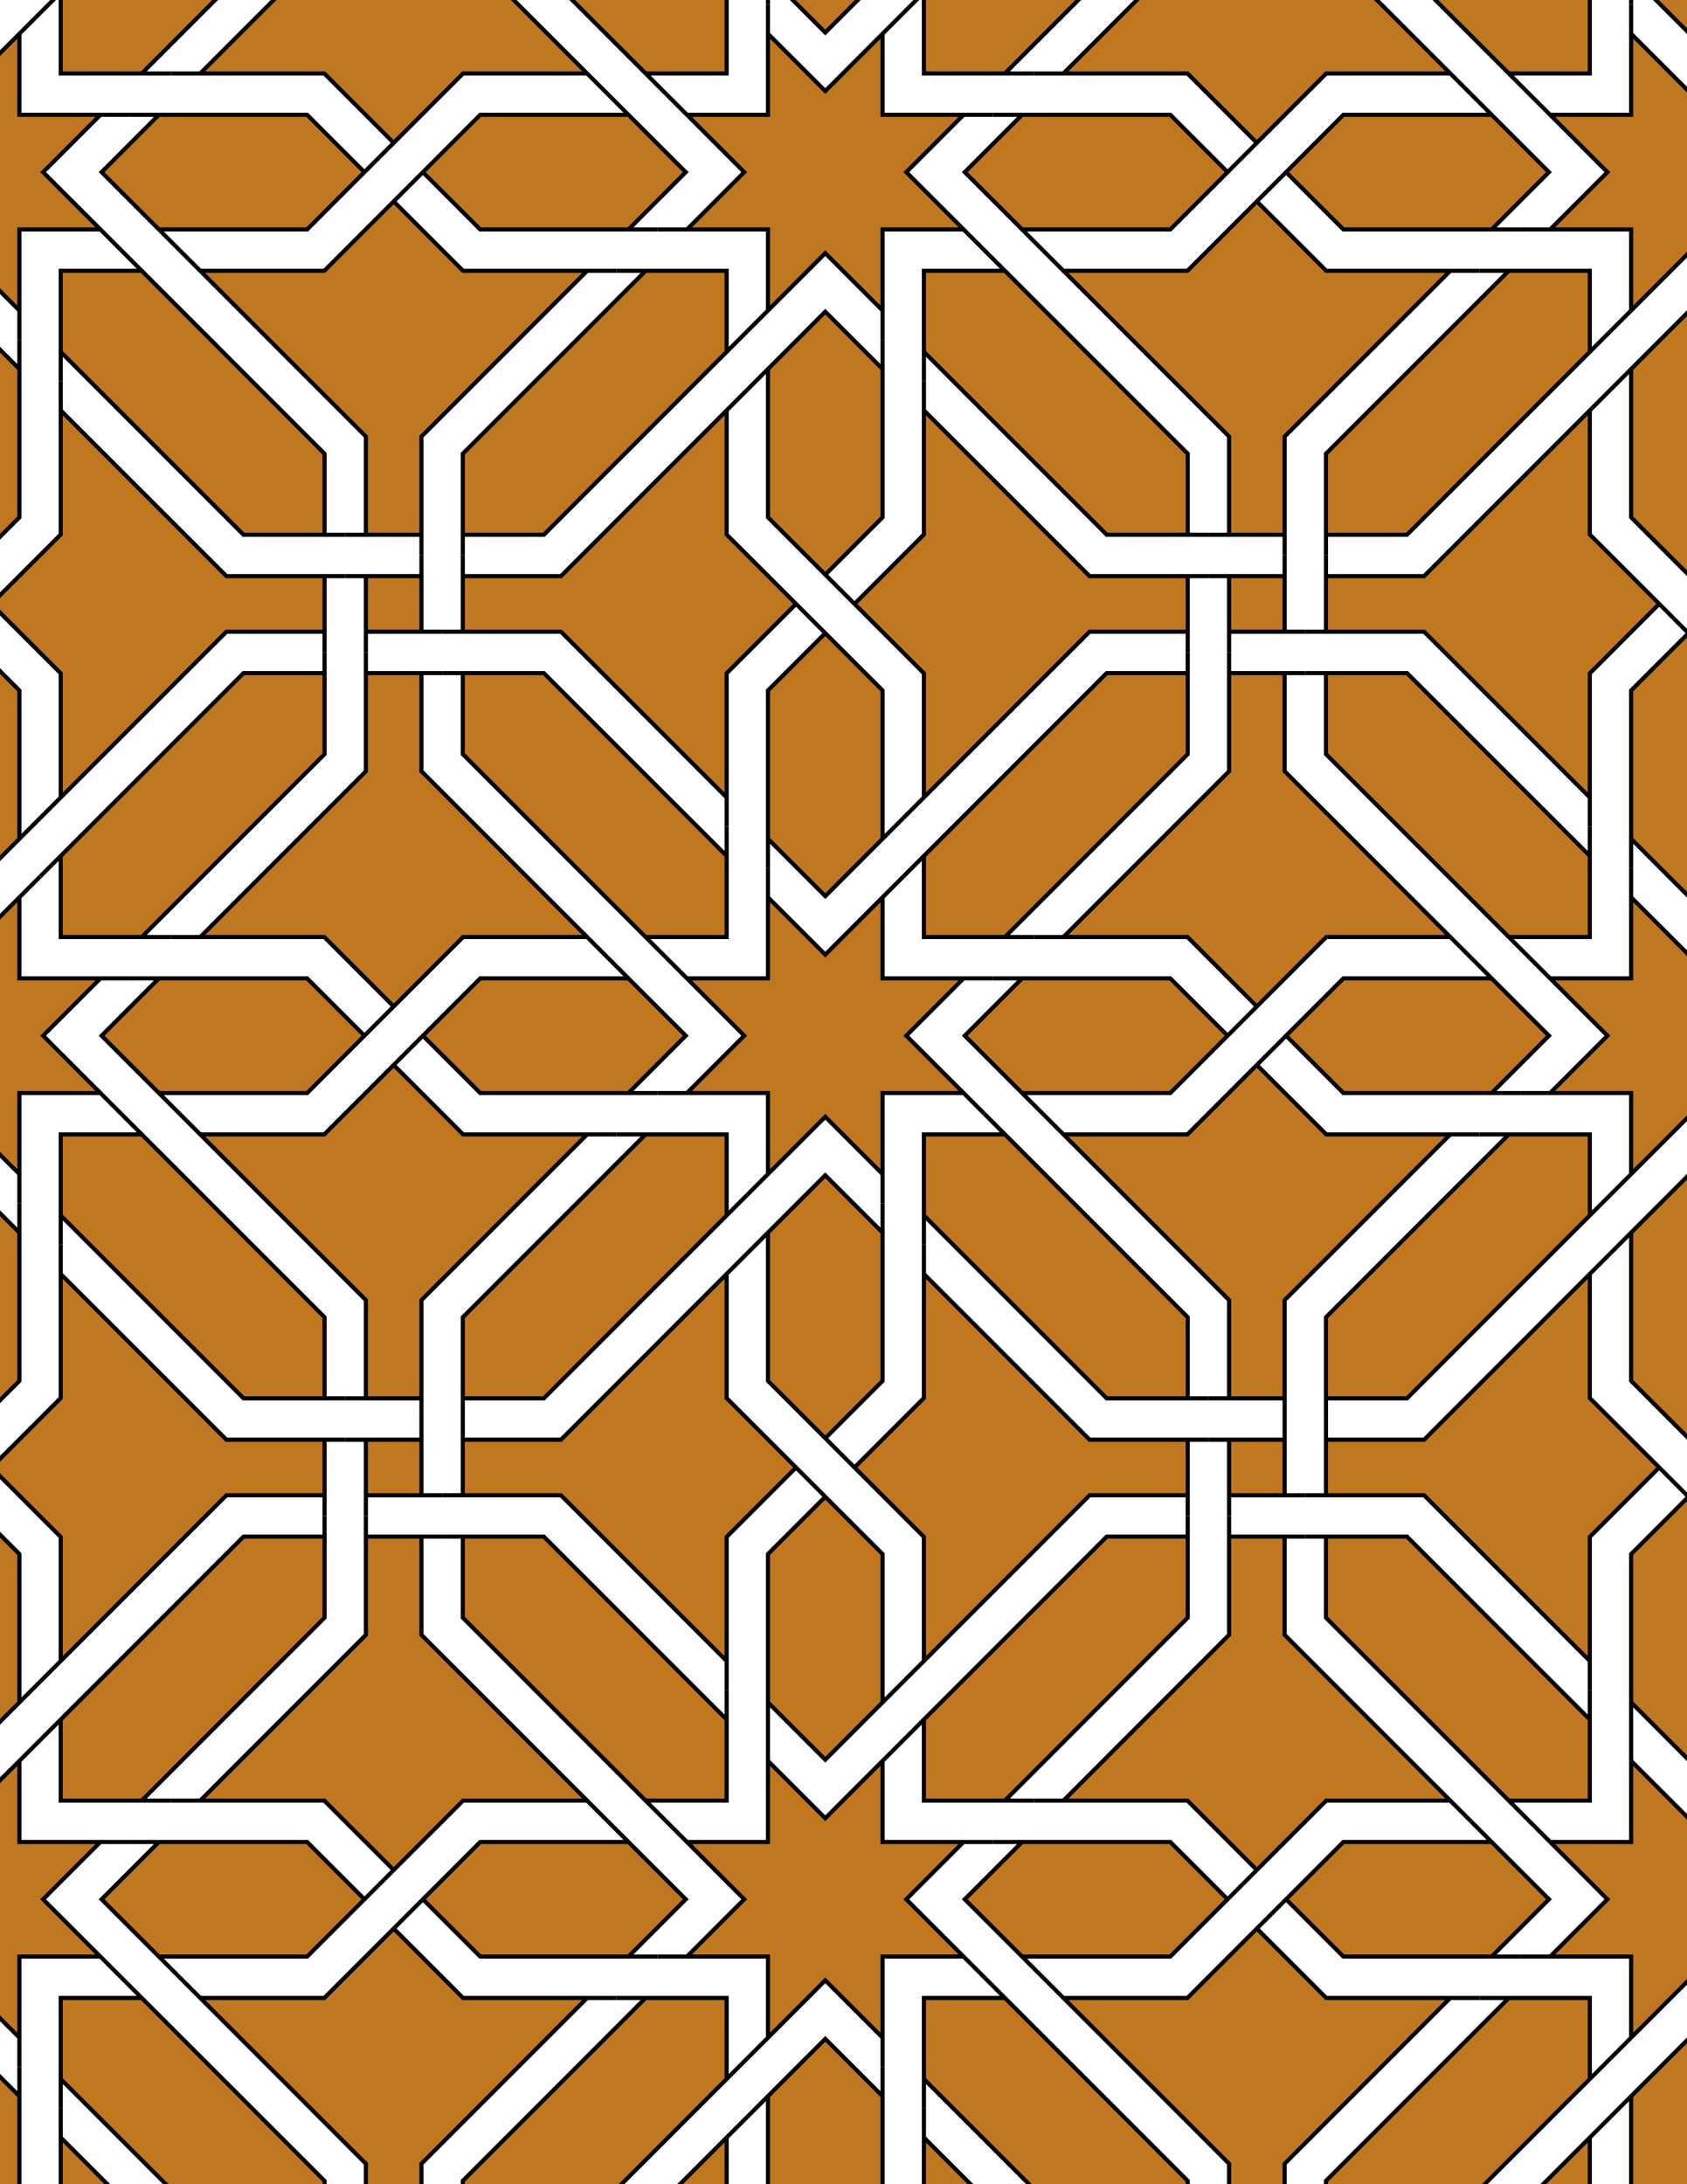<svg xmlns="http://www.w3.org/2000/svg" xmlns:xlink="http://www.w3.org/1999/xlink" xmlns:inkscape="http://www.inkscape.org/namespaces/inkscape" version="1.1" width="612" height="792" viewBox="0 0 612 792">
<path transform="matrix(.1,0,0,-.1,0,792)" d="M3201.7 3662.7V3556.6 3956.6H3495.6L3570.6 3881.6 3495.6 3956.6 3287.8 4164.5 3495.6 4372.3H3601.7 3495.6 3201.7V4666.3L3276.7 4741.3 3201.7 4666.3 2993.9 4458.4 2786 4666.3V4772.3 4666.3 4372.3H2492.1L2417.1 4447.3 2492.1 4372.3 2699.9 4164.5 2492.1 3956.6H2386 2492.1 2786V3662.7L2711 3587.7 2786 3662.7 2993.9 3870.5" fill="#bf781f"/>
<path transform="matrix(.1,0,0,-.1,0,792)" stroke-width="15" stroke-linecap="butt" stroke-miterlimit="10" stroke-linejoin="miter" fill="none" stroke="#000000" d="M3201.7 3662.7V3556.6 3956.6H3495.6L3570.6 3881.6 3495.6 3956.6 3287.8 4164.5 3495.6 4372.3H3601.7 3495.6 3201.7V4666.3L3276.7 4741.3 3201.7 4666.3 2993.9 4458.4 2786 4666.3V4772.3 4666.3 4372.3H2492.1L2417.1 4447.3 2492.1 4372.3 2699.9 4164.5 2492.1 3956.6H2386 2492.1 2786V3662.7L2711 3587.7 2786 3662.7 2993.9 3870.5Z"/>
<path transform="matrix(.1,0,0,-.1,0,792)" d="M2993.9 4670.5 3201.7 4878.4 3276.7 4953.4 3201.7 4878.4V5416.3L2993.9 5624.1 2940.8 5677.1 2993.9 5624.1 2786 5416.3V4878.4 4772.3 4878.4" fill="#bf781f"/>
<path transform="matrix(.1,0,0,-.1,0,792)" stroke-width="15" stroke-linecap="butt" stroke-miterlimit="10" stroke-linejoin="miter" fill="none" stroke="#000000" d="M2993.9 4670.5 3201.7 4878.4 3276.7 4953.4 3201.7 4878.4V5416.3L2993.9 5624.1 2940.8 5677.1 2993.9 5624.1 2786 5416.3V4878.4 4772.3 4878.4Z"/>
<path transform="matrix(.1,0,0,-.1,0,792)" d="M2636 4522.3V4922.3 4816.3L1972.8 5479.4H1678.9 1603.9 1678.9V5185.5L2342.1 4522.3 2417.1 4447.3 2342.1 4522.3" fill="#bf781f"/>
<path transform="matrix(.1,0,0,-.1,0,792)" stroke-width="15" stroke-linecap="butt" stroke-miterlimit="10" stroke-linejoin="miter" fill="none" stroke="#000000" d="M2636 4522.3V4922.3 4816.3L1972.8 5479.4H1678.9 1603.9 1678.9V5185.5L2342.1 4522.3 2417.1 4447.3 2342.1 4522.3Z"/>
<path transform="matrix(.1,0,0,-.1,0,792)" d="M2636 3806.6H2236 2342.1L1678.9 3143.5V2849.5 2774.5 2849.5H1972.8L2636 3512.7 2711 3587.7 2636 3512.7" fill="#bf781f"/>
<path transform="matrix(.1,0,0,-.1,0,792)" stroke-width="15" stroke-linecap="butt" stroke-miterlimit="10" stroke-linejoin="miter" fill="none" stroke="#000000" d="M2636 3806.6H2236 2342.1L1678.9 3143.5V2849.5 2774.5 2849.5H1972.8L2636 3512.7 2711 3587.7 2636 3512.7Z"/>
<path transform="matrix(.1,0,0,-.1,0,792)" d="M3351.7 3806.6V3406.6 3512.7L4014.9 2849.5H4308.8 4383.8 4308.8V3143.5L3645.6 3806.6 3570.6 3881.6 3645.6 3806.6" fill="#bf781f"/>
<path transform="matrix(.1,0,0,-.1,0,792)" stroke-width="15" stroke-linecap="butt" stroke-miterlimit="10" stroke-linejoin="miter" fill="none" stroke="#000000" d="M3351.7 3806.6V3406.6 3512.7L4014.9 2849.5H4308.8 4383.8 4308.8V3143.5L3645.6 3806.6 3570.6 3881.6 3645.6 3806.6Z"/>
<path transform="matrix(.1,0,0,-.1,0,792)" d="M3351.7 4522.3H3751.7 3645.6L4308.8 5185.5V5479.4 5554.4 5479.4H4014.9L3351.7 4816.3 3276.7 4741.3 3351.7 4816.3" fill="#bf781f"/>
<path transform="matrix(.1,0,0,-.1,0,792)" stroke-width="15" stroke-linecap="butt" stroke-miterlimit="10" stroke-linejoin="miter" fill="none" stroke="#000000" d="M3351.7 4522.3H3751.7 3645.6L4308.8 5185.5V5479.4 5554.4 5479.4H4014.9L3351.7 4816.3 3276.7 4741.3 3351.7 4816.3Z"/>
<path transform="matrix(.1,0,0,-.1,0,792)" d="M2993.9 3658.4 2786 3450.6 2711 3375.6 2786 3450.6V2912.7L2993.9 2704.9 3046.9 2651.8 2993.9 2704.9 3201.7 2912.7V3450.6 3556.6 3450.6" fill="#bf781f"/>
<path transform="matrix(.1,0,0,-.1,0,792)" stroke-width="15" stroke-linecap="butt" stroke-miterlimit="10" stroke-linejoin="miter" fill="none" stroke="#000000" d="M2993.9 3658.4 2786 3450.6 2711 3375.6 2786 3450.6V2912.7L2993.9 2704.9 3046.9 2651.8 2993.9 2704.9 3201.7 2912.7V3450.6 3556.6 3450.6Z"/>
<path transform="matrix(.1,0,0,-.1,0,792)" d="M2487.8 4164.5 2279.9 4372.3 2204.9 4447.3 2279.9 4372.3H1742.1L1534.2 4164.5 1481.2 4111.4 1534.2 4164.5 1742.1 3956.6H2279.9 2386 2279.9" fill="#bf781f"/>
<path transform="matrix(.1,0,0,-.1,0,792)" stroke-width="15" stroke-linecap="butt" stroke-miterlimit="10" stroke-linejoin="miter" fill="none" stroke="#000000" d="M2487.8 4164.5 2279.9 4372.3 2204.9 4447.3 2279.9 4372.3H1742.1L1534.2 4164.5 1481.2 4111.4 1534.2 4164.5 1742.1 3956.6H2279.9 2386 2279.9Z"/>
<path transform="matrix(.1,0,0,-.1,0,792)" d="M3499.9 4164.5 3707.8 3956.6 3782.8 3881.6 3707.8 3956.6H4245.6L4453.5 4164.5 4506.5 4217.5 4453.5 4164.5 4245.6 4372.3H3707.8 3601.7 3707.8" fill="#bf781f"/>
<path transform="matrix(.1,0,0,-.1,0,792)" stroke-width="15" stroke-linecap="butt" stroke-miterlimit="10" stroke-linejoin="miter" fill="none" stroke="#000000" d="M3499.9 4164.5 3707.8 3956.6 3782.8 3881.6 3707.8 3956.6H4245.6L4453.5 4164.5 4506.5 4217.5 4453.5 4164.5 4245.6 4372.3H3707.8 3601.7 3707.8Z"/>
<path transform="matrix(.1,0,0,-.1,0,792)" d="M3351.7 5028.4 3276.7 4953.4 3351.7 5028.4 3952.7 5629.4H4308.8V5554.4 5629.4 5830.9H4383.8 4308.8 3952.7L3351.7 6431.9V6538 6431.9 5981.9L3099.9 5730.2 3046.9 5783.2 3099.9 5730.2 3351.7 5478.4" fill="#bf781f"/>
<path transform="matrix(.1,0,0,-.1,0,792)" stroke-width="15" stroke-linecap="butt" stroke-miterlimit="10" stroke-linejoin="miter" fill="none" stroke="#000000" d="M3351.7 5028.4 3276.7 4953.4 3351.7 5028.4 3952.7 5629.4H4308.8V5554.4 5629.4 5830.9H4383.8 4308.8 3952.7L3351.7 6431.9V6538 6431.9 5981.9L3099.9 5730.2 3046.9 5783.2 3099.9 5730.2 3351.7 5478.4Z"/>
<path transform="matrix(.1,0,0,-.1,0,792)" d="M2636 5028.4V4922.3 5478.4L2887.8 5730.2 2940.8 5677.1 2887.8 5730.2 2636 5981.9V6431.9L2711 6506.9 2636 6431.9 2035 5830.9H1678.9V5905.9 5830.9 5629.4H1603.9 1678.9 2035" fill="#bf781f"/>
<path transform="matrix(.1,0,0,-.1,0,792)" stroke-width="15" stroke-linecap="butt" stroke-miterlimit="10" stroke-linejoin="miter" fill="none" stroke="#000000" d="M2636 5028.4V4922.3 5478.4L2887.8 5730.2 2940.8 5677.1 2887.8 5730.2 2636 5981.9V6431.9L2711 6506.9 2636 6431.9 2035 5830.9H1678.9V5905.9 5830.9 5629.4H1603.9 1678.9 2035Z"/>
<path transform="matrix(.1,0,0,-.1,0,792)" d="M2636 3300.6 2711 3375.6 2636 3300.6 2035 2699.5H1678.9V2774.5 2699.5 2498.1H1603.9 1678.9 2035L2636 1897V1790.9 1897 2347L2887.8 2598.8 2940.8 2545.8 2887.8 2598.8 2636 2850.6" fill="#bf781f"/>
<path transform="matrix(.1,0,0,-.1,0,792)" stroke-width="15" stroke-linecap="butt" stroke-miterlimit="10" stroke-linejoin="miter" fill="none" stroke="#000000" d="M2636 3300.6 2711 3375.6 2636 3300.6 2035 2699.5H1678.9V2774.5 2699.5 2498.1H1603.9 1678.9 2035L2636 1897V1790.9 1897 2347L2887.8 2598.8 2940.8 2545.8 2887.8 2598.8 2636 2850.6Z"/>
<path transform="matrix(.1,0,0,-.1,0,792)" d="M3351.7 3300.6V3406.6 2850.6L3099.9 2598.8 3046.9 2651.8 3099.9 2598.8 3351.7 2347V1897L3276.7 1822 3351.7 1897 3952.7 2498.1H4308.8V2423.1 2498.1 2699.5H4383.8 4308.8 3952.7" fill="#bf781f"/>
<path transform="matrix(.1,0,0,-.1,0,792)" stroke-width="15" stroke-linecap="butt" stroke-miterlimit="10" stroke-linejoin="miter" fill="none" stroke="#000000" d="M3351.7 3300.6V3406.6 2850.6L3099.9 2598.8 3046.9 2651.8 3099.9 2598.8 3351.7 2347V1897L3276.7 1822 3351.7 1897 3952.7 2498.1H4308.8V2423.1 2498.1 2699.5H4383.8 4308.8 3952.7Z"/>
<path transform="matrix(.1,0,0,-.1,0,792)" d="M2129.9 4522.3 2204.9 4447.3 2129.9 4522.3 1528.9 5123.4V5479.4H1603.9 1528.9 1327.4V5554.4 5479.4 5123.4L726.398 4522.3H620.301 726.398 1176.4L1428.2 4270.5 1375.1 4217.5 1428.2 4270.5 1679.9 4522.3" fill="#bf781f"/>
<path transform="matrix(.1,0,0,-.1,0,792)" stroke-width="15" stroke-linecap="butt" stroke-miterlimit="10" stroke-linejoin="miter" fill="none" stroke="#000000" d="M2129.9 4522.3 2204.9 4447.3 2129.9 4522.3 1528.9 5123.4V5479.4H1603.9 1528.9 1327.4V5554.4 5479.4 5123.4L726.398 4522.3H620.301 726.398 1176.4L1428.2 4270.5 1375.1 4217.5 1428.2 4270.5 1679.9 4522.3Z"/>
<path transform="matrix(.1,0,0,-.1,0,792)" d="M2129.9 3806.6H2236 1679.9L1428.2 4058.4 1481.2 4111.4 1428.2 4058.4 1176.4 3806.6H726.398L651.398 3881.6 726.398 3806.6 1327.4 3205.6V2849.5H1252.4 1327.4 1528.9V2774.5 2849.5 3205.6" fill="#bf781f"/>
<path transform="matrix(.1,0,0,-.1,0,792)" stroke-width="15" stroke-linecap="butt" stroke-miterlimit="10" stroke-linejoin="miter" fill="none" stroke="#000000" d="M2129.9 3806.6H2236 1679.9L1428.2 4058.4 1481.2 4111.4 1428.2 4058.4 1176.4 3806.6H726.398L651.398 3881.6 726.398 3806.6 1327.4 3205.6V2849.5H1252.4 1327.4 1528.9V2774.5 2849.5 3205.6Z"/>
<path transform="matrix(.1,0,0,-.1,0,792)" d="M3857.8 3806.6 3782.8 3881.6 3857.8 3806.6 4458.8 3205.6V2849.5H4383.8 4458.8 4660.3V2774.5 2849.5 3205.6L5261.3 3806.6H5367.4 5261.3 4811.3L4559.5 4058.4 4612.6 4111.4 4559.5 4058.4 4307.8 3806.6" fill="#bf781f"/>
<path transform="matrix(.1,0,0,-.1,0,792)" stroke-width="15" stroke-linecap="butt" stroke-miterlimit="10" stroke-linejoin="miter" fill="none" stroke="#000000" d="M3857.8 3806.6 3782.8 3881.6 3857.8 3806.6 4458.8 3205.6V2849.5H4383.8 4458.8 4660.3V2774.5 2849.5 3205.6L5261.3 3806.6H5367.4 5261.3 4811.3L4559.5 4058.4 4612.6 4111.4 4559.5 4058.4 4307.8 3806.6Z"/>
<path transform="matrix(.1,0,0,-.1,0,792)" d="M3857.8 4522.3H3751.7 4307.8L4559.5 4270.5 4506.5 4217.5 4559.5 4270.5 4811.3 4522.3H5261.3L5336.3 4447.3 5261.3 4522.3 4660.3 5123.4V5479.4H4735.3 4660.3 4458.8V5554.4 5479.4 5123.4" fill="#bf781f"/>
<path transform="matrix(.1,0,0,-.1,0,792)" stroke-width="15" stroke-linecap="butt" stroke-miterlimit="10" stroke-linejoin="miter" fill="none" stroke="#000000" d="M3857.8 4522.3H3751.7 4307.8L4559.5 4270.5 4506.5 4217.5 4559.5 4270.5 4811.3 4522.3H5261.3L5336.3 4447.3 5261.3 4522.3 4660.3 5123.4V5479.4H4735.3 4660.3 4458.8V5554.4 5479.4 5123.4Z"/>
<path transform="matrix(.1,0,0,-.1,0,792)" d="M2993.9 5836.2 3046.9 5783.2 2993.9 5836.2 3201.7 6044.1V6581.9 6688 6581.9L2993.9 6789.8 2786 6581.9 2711 6506.9 2786 6581.9V6044.1" fill="#bf781f"/>
<path transform="matrix(.1,0,0,-.1,0,792)" stroke-width="15" stroke-linecap="butt" stroke-miterlimit="10" stroke-linejoin="miter" fill="none" stroke="#000000" d="M2993.9 5836.2 3046.9 5783.2 2993.9 5836.2 3201.7 6044.1V6581.9 6688 6581.9L2993.9 6789.8 2786 6581.9 2711 6506.9 2786 6581.9V6044.1Z"/>
<path transform="matrix(.1,0,0,-.1,0,792)" d="M2993.9 2492.7 2940.8 2545.8 2993.9 2492.7 2786 2284.9V1747 1640.9 1747L2993.9 1539.2 3201.7 1747 3276.7 1822 3201.7 1747V2284.9" fill="#bf781f"/>
<path transform="matrix(.1,0,0,-.1,0,792)" stroke-width="15" stroke-linecap="butt" stroke-miterlimit="10" stroke-linejoin="miter" fill="none" stroke="#000000" d="M2993.9 2492.7 2940.8 2545.8 2993.9 2492.7 2786 2284.9V1747 1640.9 1747L2993.9 1539.2 3201.7 1747 3276.7 1822 3201.7 1747V2284.9Z"/>
<path transform="matrix(.1,0,0,-.1,0,792)" d="M4014.9 5980.9H4383.8 4308.8V6274.8L3645.6 6938 3570.6 7013 3645.6 6938H3351.7V6644.1 6538 6644.1" fill="#bf781f"/>
<path transform="matrix(.1,0,0,-.1,0,792)" stroke-width="15" stroke-linecap="butt" stroke-miterlimit="10" stroke-linejoin="miter" fill="none" stroke="#000000" d="M4014.9 5980.9H4383.8 4308.8V6274.8L3645.6 6938 3570.6 7013 3645.6 6938H3351.7V6644.1 6538 6644.1Z"/>
<path transform="matrix(.1,0,0,-.1,0,792)" d="M1972.8 5980.9 2636 6644.1 2711 6719.1 2636 6644.1V6938H2342.1 2236 2342.1L1678.9 6274.8V5980.9 5905.9 5980.9" fill="#bf781f"/>
<path transform="matrix(.1,0,0,-.1,0,792)" stroke-width="15" stroke-linecap="butt" stroke-miterlimit="10" stroke-linejoin="miter" fill="none" stroke="#000000" d="M1972.8 5980.9 2636 6644.1 2711 6719.1 2636 6644.1V6938H2342.1 2236 2342.1L1678.9 6274.8V5980.9 5905.9 5980.9Z"/>
<path transform="matrix(.1,0,0,-.1,0,792)" d="M1972.8 2348.1H1603.9 1678.9V2054.1L2342.1 1390.9 2417.1 1315.9 2342.1 1390.9H2636V1684.9 1790.9 1684.9" fill="#bf781f"/>
<path transform="matrix(.1,0,0,-.1,0,792)" stroke-width="15" stroke-linecap="butt" stroke-miterlimit="10" stroke-linejoin="miter" fill="none" stroke="#000000" d="M1972.8 2348.1H1603.9 1678.9V2054.1L2342.1 1390.9 2417.1 1315.9 2342.1 1390.9H2636V1684.9 1790.9 1684.9Z"/>
<path transform="matrix(.1,0,0,-.1,0,792)" d="M4014.9 2348.1 3351.7 1684.9 3276.7 1609.9 3351.7 1684.9V1390.9H3645.6 3751.7 3645.6L4308.8 2054.1V2348.1 2423.1 2348.1" fill="#bf781f"/>
<path transform="matrix(.1,0,0,-.1,0,792)" stroke-width="15" stroke-linecap="butt" stroke-miterlimit="10" stroke-linejoin="miter" fill="none" stroke="#000000" d="M4014.9 2348.1 3351.7 1684.9 3276.7 1609.9 3351.7 1684.9V1390.9H3645.6 3751.7 3645.6L4308.8 2054.1V2348.1 2423.1 2348.1Z"/>
<path transform="matrix(.1,0,0,-.1,0,792)" d="M1528.9 5830.9V5905.9 5830.9H1252.4 1327.4V5629.4 5554.4 5629.4H1528.9 1603.9 1528.9" fill="#bf781f"/>
<path transform="matrix(.1,0,0,-.1,0,792)" stroke-width="15" stroke-linecap="butt" stroke-miterlimit="10" stroke-linejoin="miter" fill="none" stroke="#000000" d="M1528.9 5830.9V5905.9 5830.9H1252.4 1327.4V5629.4 5554.4 5629.4H1528.9 1603.9 1528.9Z"/>
<path transform="matrix(.1,0,0,-.1,0,792)" d="M1528.9 5980.9V5905.9 6337L2129.9 6938H2236 2129.9 1679.9L1428.2 7189.8 1481.2 7242.8 1428.2 7189.8 1176.4 6938H726.398L651.398 7013 726.398 6938 1327.4 6337V5980.9H1252.4 1327.4" fill="#bf781f"/>
<path transform="matrix(.1,0,0,-.1,0,792)" stroke-width="15" stroke-linecap="butt" stroke-miterlimit="10" stroke-linejoin="miter" fill="none" stroke="#000000" d="M1528.9 5980.9V5905.9 6337L2129.9 6938H2236 2129.9 1679.9L1428.2 7189.8 1481.2 7242.8 1428.2 7189.8 1176.4 6938H726.398L651.398 7013 726.398 6938 1327.4 6337V5980.9H1252.4 1327.4Z"/>
<path transform="matrix(.1,0,0,-.1,0,792)" d="M1528.9 2699.5V2774.5 2699.5H1252.4 1327.4V2498.1 2423.1 2498.1H1528.9 1603.9 1528.9" fill="#bf781f"/>
<path transform="matrix(.1,0,0,-.1,0,792)" stroke-width="15" stroke-linecap="butt" stroke-miterlimit="10" stroke-linejoin="miter" fill="none" stroke="#000000" d="M1528.9 2699.5V2774.5 2699.5H1252.4 1327.4V2498.1 2423.1 2498.1H1528.9 1603.9 1528.9Z"/>
<path transform="matrix(.1,0,0,-.1,0,792)" d="M1528.9 2348.1H1603.9 1327.4V2423.1 2348.1 1992L726.398 1390.9H620.301 726.398 1176.4L1428.2 1139.2 1375.1 1086.1 1428.2 1139.2 1679.9 1390.9H2129.9L2204.9 1315.9 2129.9 1390.9 1528.9 1992" fill="#bf781f"/>
<path transform="matrix(.1,0,0,-.1,0,792)" stroke-width="15" stroke-linecap="butt" stroke-miterlimit="10" stroke-linejoin="miter" fill="none" stroke="#000000" d="M1528.9 2348.1H1603.9 1327.4V2423.1 2348.1 1992L726.398 1390.9H620.301 726.398 1176.4L1428.2 1139.2 1375.1 1086.1 1428.2 1139.2 1679.9 1390.9H2129.9L2204.9 1315.9 2129.9 1390.9 1528.9 1992Z"/>
<path transform="matrix(.1,0,0,-.1,0,792)" d="M4458.8 2498.1V2423.1 2498.1H4735.3 4660.3V2699.5 2774.5 2699.5H4458.8 4383.8 4458.8" fill="#bf781f"/>
<path transform="matrix(.1,0,0,-.1,0,792)" stroke-width="15" stroke-linecap="butt" stroke-miterlimit="10" stroke-linejoin="miter" fill="none" stroke="#000000" d="M4458.8 2498.1V2423.1 2498.1H4735.3 4660.3V2699.5 2774.5 2699.5H4458.8 4383.8 4458.8Z"/>
<path transform="matrix(.1,0,0,-.1,0,792)" d="M4458.8 2348.1V2423.1 1992L3857.8 1390.9H3751.7 3857.8 4307.8L4559.5 1139.2 4506.5 1086.1 4559.5 1139.2 4811.3 1390.9H5261.3L5336.3 1315.9 5261.3 1390.9 4660.3 1992V2348.1H4735.3 4660.3" fill="#bf781f"/>
<path transform="matrix(.1,0,0,-.1,0,792)" stroke-width="15" stroke-linecap="butt" stroke-miterlimit="10" stroke-linejoin="miter" fill="none" stroke="#000000" d="M4458.8 2348.1V2423.1 1992L3857.8 1390.9H3751.7 3857.8 4307.8L4559.5 1139.2 4506.5 1086.1 4559.5 1139.2 4811.3 1390.9H5261.3L5336.3 1315.9 5261.3 1390.9 4660.3 1992V2348.1H4735.3 4660.3Z"/>
<path transform="matrix(.1,0,0,-.1,0,792)" d="M4458.8 5629.4V5554.4 5629.4H4735.3 4660.3V5830.9 5905.9 5830.9H4458.8 4383.8 4458.8" fill="#bf781f"/>
<path transform="matrix(.1,0,0,-.1,0,792)" stroke-width="15" stroke-linecap="butt" stroke-miterlimit="10" stroke-linejoin="miter" fill="none" stroke="#000000" d="M4458.8 5629.4V5554.4 5629.4H4735.3 4660.3V5830.9 5905.9 5830.9H4458.8 4383.8 4458.8Z"/>
<path transform="matrix(.1,0,0,-.1,0,792)" d="M4458.8 5980.9H4383.8 4660.3V5905.9 5980.9 6337L5261.3 6938H5367.4 5261.3 4811.3L4559.5 7189.8 4612.6 7242.8 4559.5 7189.8 4307.8 6938H3857.8L3782.8 7013 3857.8 6938 4458.8 6337" fill="#bf781f"/>
<path transform="matrix(.1,0,0,-.1,0,792)" stroke-width="15" stroke-linecap="butt" stroke-miterlimit="10" stroke-linejoin="miter" fill="none" stroke="#000000" d="M4458.8 5980.9H4383.8 4660.3V5905.9 5980.9 6337L5261.3 6938H5367.4 5261.3 4811.3L4559.5 7189.8 4612.6 7242.8 4559.5 7189.8 4307.8 6938H3857.8L3782.8 7013 3857.8 6938 4458.8 6337Z"/>
<path transform="matrix(.1,0,0,-.1,0,792)" d="M1322.1 4164.5 1375.1 4217.5 1322.1 4164.5 1114.3 4372.3H576.398 470.301 576.398L368.602 4164.5 576.398 3956.6 651.398 3881.6 576.398 3956.6H1114.3" fill="#bf781f"/>
<path transform="matrix(.1,0,0,-.1,0,792)" stroke-width="15" stroke-linecap="butt" stroke-miterlimit="10" stroke-linejoin="miter" fill="none" stroke="#000000" d="M1322.1 4164.5 1375.1 4217.5 1322.1 4164.5 1114.3 4372.3H576.398 470.301 576.398L368.602 4164.5 576.398 3956.6 651.398 3881.6 576.398 3956.6H1114.3Z"/>
<path transform="matrix(.1,0,0,-.1,0,792)" d="M4665.6 4164.5 4612.6 4111.4 4665.6 4164.5 4873.5 3956.6H5411.3 5517.4 5411.3L5619.2 4164.5 5411.3 4372.3 5336.3 4447.3 5411.3 4372.3H4873.5" fill="#bf781f"/>
<path transform="matrix(.1,0,0,-.1,0,792)" stroke-width="15" stroke-linecap="butt" stroke-miterlimit="10" stroke-linejoin="miter" fill="none" stroke="#000000" d="M4665.6 4164.5 4612.6 4111.4 4665.6 4164.5 4873.5 3956.6H5411.3 5517.4 5411.3L5619.2 4164.5 5411.3 4372.3 5336.3 4447.3 5411.3 4372.3H4873.5Z"/>
<path transform="matrix(.1,0,0,-.1,0,792)" d="M1177.4 6274.8 514.301 6938 439.301 7013 514.301 6938H220.301V6644.1 6538 6644.1L883.5 5980.9H1177.4 1252.4 1177.4" fill="#bf781f"/>
<path transform="matrix(.1,0,0,-.1,0,792)" stroke-width="15" stroke-linecap="butt" stroke-miterlimit="10" stroke-linejoin="miter" fill="none" stroke="#000000" d="M1177.4 6274.8 514.301 6938 439.301 7013 514.301 6938H220.301V6644.1 6538 6644.1L883.5 5980.9H1177.4 1252.4 1177.4Z"/>
<path transform="matrix(.1,0,0,-.1,0,792)" d="M1177.4 5830.9H1252.4 821.398L220.301 6431.9V6538 6431.9 5981.9L-31.398 5730.2-84.5 5783.2-31.398 5730.2 220.301 5478.4V5028.4L145.301 4953.4 220.301 5028.4 821.398 5629.4H1177.4V5554.4 5629.4" fill="#bf781f"/>
<path transform="matrix(.1,0,0,-.1,0,792)" stroke-width="15" stroke-linecap="butt" stroke-miterlimit="10" stroke-linejoin="miter" fill="none" stroke="#000000" d="M1177.4 5830.9H1252.4 821.398L220.301 6431.9V6538 6431.9 5981.9L-31.398 5730.2-84.5 5783.2-31.398 5730.2 220.301 5478.4V5028.4L145.301 4953.4 220.301 5028.4 821.398 5629.4H1177.4V5554.4 5629.4Z"/>
<path transform="matrix(.1,0,0,-.1,0,792)" d="M1177.4 5479.4V5554.4 5479.4H883.5L220.301 4816.3 145.301 4741.3 220.301 4816.3V4522.3H514.301 620.301 514.301L1177.4 5185.5" fill="#bf781f"/>
<path transform="matrix(.1,0,0,-.1,0,792)" stroke-width="15" stroke-linecap="butt" stroke-miterlimit="10" stroke-linejoin="miter" fill="none" stroke="#000000" d="M1177.4 5479.4V5554.4 5479.4H883.5L220.301 4816.3 145.301 4741.3 220.301 4816.3V4522.3H514.301 620.301 514.301L1177.4 5185.5Z"/>
<path transform="matrix(.1,0,0,-.1,0,792)" d="M1177.4 3143.5 514.301 3806.6 439.301 3881.6 514.301 3806.6H220.301V3512.7 3406.6 3512.7L883.5 2849.5H1177.4 1252.4 1177.4" fill="#bf781f"/>
<path transform="matrix(.1,0,0,-.1,0,792)" stroke-width="15" stroke-linecap="butt" stroke-miterlimit="10" stroke-linejoin="miter" fill="none" stroke="#000000" d="M1177.4 3143.5 514.301 3806.6 439.301 3881.6 514.301 3806.6H220.301V3512.7 3406.6 3512.7L883.5 2849.5H1177.4 1252.4 1177.4Z"/>
<path transform="matrix(.1,0,0,-.1,0,792)" d="M1177.4 2699.5H1252.4 821.398L220.301 3300.6V3406.6 3300.6 2850.6L-31.398 2598.8-84.5 2651.8-31.398 2598.8 220.301 2347V1897L145.301 1822 220.301 1897 821.398 2498.1H1177.4V2423.1 2498.1" fill="#bf781f"/>
<path transform="matrix(.1,0,0,-.1,0,792)" stroke-width="15" stroke-linecap="butt" stroke-miterlimit="10" stroke-linejoin="miter" fill="none" stroke="#000000" d="M1177.4 2699.5H1252.4 821.398L220.301 3300.6V3406.6 3300.6 2850.6L-31.398 2598.8-84.5 2651.8-31.398 2598.8 220.301 2347V1897L145.301 1822 220.301 1897 821.398 2498.1H1177.4V2423.1 2498.1Z"/>
<path transform="matrix(.1,0,0,-.1,0,792)" d="M1177.4 2348.1V2423.1 2348.1H883.5L220.301 1684.9 145.301 1609.9 220.301 1684.9V1390.9H514.301 620.301 514.301L1177.4 2054.1" fill="#bf781f"/>
<path transform="matrix(.1,0,0,-.1,0,792)" stroke-width="15" stroke-linecap="butt" stroke-miterlimit="10" stroke-linejoin="miter" fill="none" stroke="#000000" d="M1177.4 2348.1V2423.1 2348.1H883.5L220.301 1684.9 145.301 1609.9 220.301 1684.9V1390.9H514.301 620.301 514.301L1177.4 2054.1Z"/>
<path transform="matrix(.1,0,0,-.1,0,792)" d="M3201.7 6794.1V6688 7088H3495.6L3570.6 7013 3495.6 7088 3287.8 7295.8 3495.6 7503.7H3601.7 3495.6 3201.7V7797.6L3276.7 7872.6 3201.7 7797.6 2993.9 7589.8 2786 7797.6V7903.7 7797.6 7503.7H2492.1L2417.1 7578.7 2492.1 7503.7 2699.9 7295.8 2492.1 7088H2386 2492.1 2786V6794.1L2711 6719.1 2786 6794.1 2993.9 7001.9" fill="#bf781f"/>
<path transform="matrix(.1,0,0,-.1,0,792)" stroke-width="15" stroke-linecap="butt" stroke-miterlimit="10" stroke-linejoin="miter" fill="none" stroke="#000000" d="M3201.7 6794.1V6688 7088H3495.6L3570.6 7013 3495.6 7088 3287.8 7295.8 3495.6 7503.7H3601.7 3495.6 3201.7V7797.6L3276.7 7872.6 3201.7 7797.6 2993.9 7589.8 2786 7797.6V7903.7 7797.6 7503.7H2492.1L2417.1 7578.7 2492.1 7503.7 2699.9 7295.8 2492.1 7088H2386 2492.1 2786V6794.1L2711 6719.1 2786 6794.1 2993.9 7001.9Z"/>
<path transform="matrix(.1,0,0,-.1,0,792)" d="M4810.3 2054.1 5473.5 1390.9 5548.5 1315.9 5473.5 1390.9H5767.4V1684.9 1790.9 1684.9L5104.2 2348.1H4810.3 4735.3 4810.3" fill="#bf781f"/>
<path transform="matrix(.1,0,0,-.1,0,792)" stroke-width="15" stroke-linecap="butt" stroke-miterlimit="10" stroke-linejoin="miter" fill="none" stroke="#000000" d="M4810.3 2054.1 5473.5 1390.9 5548.5 1315.9 5473.5 1390.9H5767.4V1684.9 1790.9 1684.9L5104.2 2348.1H4810.3 4735.3 4810.3Z"/>
<path transform="matrix(.1,0,0,-.1,0,792)" d="M4810.3 2498.1H4735.3 5166.3L5767.4 1897V1790.9 1897 2347L6019.2 2598.8 6072.2 2545.8 6019.2 2598.8 5767.4 2850.6V3300.6L5842.4 3375.6 5767.4 3300.6 5166.3 2699.5H4810.3V2774.5 2699.5" fill="#bf781f"/>
<path transform="matrix(.1,0,0,-.1,0,792)" stroke-width="15" stroke-linecap="butt" stroke-miterlimit="10" stroke-linejoin="miter" fill="none" stroke="#000000" d="M4810.3 2498.1H4735.3 5166.3L5767.4 1897V1790.9 1897 2347L6019.2 2598.8 6072.2 2545.8 6019.2 2598.8 5767.4 2850.6V3300.6L5842.4 3375.6 5767.4 3300.6 5166.3 2699.5H4810.3V2774.5 2699.5Z"/>
<path transform="matrix(.1,0,0,-.1,0,792)" d="M4810.3 2849.5V2774.5 2849.5H5104.2L5767.4 3512.7 5842.4 3587.7 5767.4 3512.7V3806.6H5473.5 5367.4 5473.5L4810.3 3143.5" fill="#bf781f"/>
<path transform="matrix(.1,0,0,-.1,0,792)" stroke-width="15" stroke-linecap="butt" stroke-miterlimit="10" stroke-linejoin="miter" fill="none" stroke="#000000" d="M4810.3 2849.5V2774.5 2849.5H5104.2L5767.4 3512.7 5842.4 3587.7 5767.4 3512.7V3806.6H5473.5 5367.4 5473.5L4810.3 3143.5Z"/>
<path transform="matrix(.1,0,0,-.1,0,792)" d="M4810.3 5185.5 5473.5 4522.3 5548.5 4447.3 5473.5 4522.3H5767.4V4816.3 4922.3 4816.3L5104.2 5479.4H4810.3 4735.3 4810.3" fill="#bf781f"/>
<path transform="matrix(.1,0,0,-.1,0,792)" stroke-width="15" stroke-linecap="butt" stroke-miterlimit="10" stroke-linejoin="miter" fill="none" stroke="#000000" d="M4810.3 5185.5 5473.5 4522.3 5548.5 4447.3 5473.5 4522.3H5767.4V4816.3 4922.3 4816.3L5104.2 5479.4H4810.3 4735.3 4810.3Z"/>
<path transform="matrix(.1,0,0,-.1,0,792)" d="M4810.3 5629.4H4735.3 5166.3L5767.4 5028.4V4922.3 5028.4 5478.4L6019.2 5730.2 6072.2 5677.1 6019.2 5730.2 5767.4 5981.9V6431.9L5842.4 6506.9 5767.4 6431.9 5166.3 5830.9H4810.3V5905.9 5830.9" fill="#bf781f"/>
<path transform="matrix(.1,0,0,-.1,0,792)" stroke-width="15" stroke-linecap="butt" stroke-miterlimit="10" stroke-linejoin="miter" fill="none" stroke="#000000" d="M4810.3 5629.4H4735.3 5166.3L5767.4 5028.4V4922.3 5028.4 5478.4L6019.2 5730.2 6072.2 5677.1 6019.2 5730.2 5767.4 5981.9V6431.9L5842.4 6506.9 5767.4 6431.9 5166.3 5830.9H4810.3V5905.9 5830.9Z"/>
<path transform="matrix(.1,0,0,-.1,0,792)" d="M4810.3 5980.9V5905.9 5980.9H5104.2L5767.4 6644.1 5842.4 6719.1 5767.4 6644.1V6938H5473.5 5367.4 5473.5L4810.3 6274.8" fill="#bf781f"/>
<path transform="matrix(.1,0,0,-.1,0,792)" stroke-width="15" stroke-linecap="butt" stroke-miterlimit="10" stroke-linejoin="miter" fill="none" stroke="#000000" d="M4810.3 5980.9V5905.9 5980.9H5104.2L5767.4 6644.1 5842.4 6719.1 5767.4 6644.1V6938H5473.5 5367.4 5473.5L4810.3 6274.8Z"/>
<path transform="matrix(.1,0,0,-.1,0,792)" d="M2786 1534.9V1640.9 1240.9H2492.1L2417.1 1315.9 2492.1 1240.9 2699.9 1033.1 2492.1 825.301H2386 2492.1 2786V531.301L2711 456.301 2786 531.301 2993.9 739.199 3201.7 531.301V425.301 531.301 825.301H3495.6L3570.6 750.301 3495.6 825.301 3287.8 1033.1 3495.6 1240.9H3601.7 3495.6 3201.7V1534.9L3276.7 1609.9 3201.7 1534.9 2993.9 1327" fill="#bf781f"/>
<path transform="matrix(.1,0,0,-.1,0,792)" stroke-width="15" stroke-linecap="butt" stroke-miterlimit="10" stroke-linejoin="miter" fill="none" stroke="#000000" d="M2786 1534.9V1640.9 1240.9H2492.1L2417.1 1315.9 2492.1 1240.9 2699.9 1033.1 2492.1 825.301H2386 2492.1 2786V531.301L2711 456.301 2786 531.301 2993.9 739.199 3201.7 531.301V425.301 531.301 825.301H3495.6L3570.6 750.301 3495.6 825.301 3287.8 1033.1 3495.6 1240.9H3601.7 3495.6 3201.7V1534.9L3276.7 1609.9 3201.7 1534.9 2993.9 1327Z"/>
<path transform="matrix(.1,0,0,-.1,0,792)" d="M4873.5 7088H5517.4 5411.3L5619.2 7295.8 5411.3 7503.7 5336.3 7578.7 5411.3 7503.7H4873.5L4665.6 7295.8 4612.6 7242.8 4665.6 7295.8" fill="#bf781f"/>
<path transform="matrix(.1,0,0,-.1,0,792)" stroke-width="15" stroke-linecap="butt" stroke-miterlimit="10" stroke-linejoin="miter" fill="none" stroke="#000000" d="M4873.5 7088H5517.4 5411.3L5619.2 7295.8 5411.3 7503.7 5336.3 7578.7 5411.3 7503.7H4873.5L4665.6 7295.8 4612.6 7242.8 4665.6 7295.8Z"/>
<path transform="matrix(.1,0,0,-.1,0,792)" d="M4245.6 7088 4453.5 7295.8 4506.5 7348.9 4453.5 7295.8 4245.6 7503.7H3707.8 3601.7 3707.8L3499.9 7295.8 3707.8 7088 3782.8 7013 3707.8 7088" fill="#bf781f"/>
<path transform="matrix(.1,0,0,-.1,0,792)" stroke-width="15" stroke-linecap="butt" stroke-miterlimit="10" stroke-linejoin="miter" fill="none" stroke="#000000" d="M4245.6 7088 4453.5 7295.8 4506.5 7348.9 4453.5 7295.8 4245.6 7503.7H3707.8 3601.7 3707.8L3499.9 7295.8 3707.8 7088 3782.8 7013 3707.8 7088Z"/>
<path transform="matrix(.1,0,0,-.1,0,792)" d="M2279.9 7088H2386 2279.9L2487.8 7295.8 2279.9 7503.7 2204.9 7578.7 2279.9 7503.7H1742.1L1534.2 7295.8 1481.2 7242.8 1534.2 7295.8 1742.1 7088" fill="#bf781f"/>
<path transform="matrix(.1,0,0,-.1,0,792)" stroke-width="15" stroke-linecap="butt" stroke-miterlimit="10" stroke-linejoin="miter" fill="none" stroke="#000000" d="M2279.9 7088H2386 2279.9L2487.8 7295.8 2279.9 7503.7 2204.9 7578.7 2279.9 7503.7H1742.1L1534.2 7295.8 1481.2 7242.8 1534.2 7295.8 1742.1 7088Z"/>
<path transform="matrix(.1,0,0,-.1,0,792)" d="M1114.3 7088 1322.1 7295.8 1375.1 7348.9 1322.1 7295.8 1114.3 7503.7H576.398 470.301 576.398L368.602 7295.8 576.398 7088 651.398 7013 576.398 7088" fill="#bf781f"/>
<path transform="matrix(.1,0,0,-.1,0,792)" stroke-width="15" stroke-linecap="butt" stroke-miterlimit="10" stroke-linejoin="miter" fill="none" stroke="#000000" d="M1114.3 7088 1322.1 7295.8 1375.1 7348.9 1322.1 7295.8 1114.3 7503.7H576.398 470.301 576.398L368.602 7295.8 576.398 7088 651.398 7013 576.398 7088Z"/>
<path transform="matrix(.1,0,0,-.1,0,792)" d="M1114.3 1240.9H470.301 576.398L368.602 1033.1 576.398 825.301 651.398 750.301 576.398 825.301H1114.3L1322.1 1033.1 1375.1 1086.1 1322.1 1033.1" fill="#bf781f"/>
<path transform="matrix(.1,0,0,-.1,0,792)" stroke-width="15" stroke-linecap="butt" stroke-miterlimit="10" stroke-linejoin="miter" fill="none" stroke="#000000" d="M1114.3 1240.9H470.301 576.398L368.602 1033.1 576.398 825.301 651.398 750.301 576.398 825.301H1114.3L1322.1 1033.1 1375.1 1086.1 1322.1 1033.1Z"/>
<path transform="matrix(.1,0,0,-.1,0,792)" d="M1742.1 1240.9 1534.2 1033.1 1481.2 980.102 1534.2 1033.1 1742.1 825.301H2279.9 2386 2279.9L2487.8 1033.1 2279.9 1240.9 2204.9 1315.9 2279.9 1240.9" fill="#bf781f"/>
<path transform="matrix(.1,0,0,-.1,0,792)" stroke-width="15" stroke-linecap="butt" stroke-miterlimit="10" stroke-linejoin="miter" fill="none" stroke="#000000" d="M1742.1 1240.9 1534.2 1033.1 1481.2 980.102 1534.2 1033.1 1742.1 825.301H2279.9 2386 2279.9L2487.8 1033.1 2279.9 1240.9 2204.9 1315.9 2279.9 1240.9Z"/>
<path transform="matrix(.1,0,0,-.1,0,792)" d="M3707.8 1240.9H3601.7 3707.8L3499.9 1033.1 3707.8 825.301 3782.8 750.301 3707.8 825.301H4245.6L4453.5 1033.1 4506.5 1086.1 4453.5 1033.1 4245.6 1240.9" fill="#bf781f"/>
<path transform="matrix(.1,0,0,-.1,0,792)" stroke-width="15" stroke-linecap="butt" stroke-miterlimit="10" stroke-linejoin="miter" fill="none" stroke="#000000" d="M3707.8 1240.9H3601.7 3707.8L3499.9 1033.1 3707.8 825.301 3782.8 750.301 3707.8 825.301H4245.6L4453.5 1033.1 4506.5 1086.1 4453.5 1033.1 4245.6 1240.9Z"/>
<path transform="matrix(.1,0,0,-.1,0,792)" d="M4873.5 1240.9 4665.6 1033.1 4612.6 980.102 4665.6 1033.1 4873.5 825.301H5411.3 5517.4 5411.3L5619.2 1033.1 5411.3 1240.9 5336.3 1315.9 5411.3 1240.9" fill="#bf781f"/>
<path transform="matrix(.1,0,0,-.1,0,792)" stroke-width="15" stroke-linecap="butt" stroke-miterlimit="10" stroke-linejoin="miter" fill="none" stroke="#000000" d="M4873.5 1240.9 4665.6 1033.1 4612.6 980.102 4665.6 1033.1 4873.5 825.301H5411.3 5517.4 5411.3L5619.2 1033.1 5411.3 1240.9 5336.3 1315.9 5411.3 1240.9Z"/>
<path transform="matrix(.1,0,0,-.1,0,792)" d="M4559.5 7401.9 4506.5 7348.9 4559.5 7401.9 4811.3 7653.7H5261.3L5336.3 7578.7 5261.3 7653.7 4660.3 8254.7V8610.8H4735.3 4660.3 4458.8V8685.8 8610.8 8254.7L3857.8 7653.7H3751.7 3857.8 4307.8" fill="#bf781f"/>
<path transform="matrix(.1,0,0,-.1,0,792)" stroke-width="15" stroke-linecap="butt" stroke-miterlimit="10" stroke-linejoin="miter" fill="none" stroke="#000000" d="M4559.5 7401.9 4506.5 7348.9 4559.5 7401.9 4811.3 7653.7H5261.3L5336.3 7578.7 5261.3 7653.7 4660.3 8254.7V8610.8H4735.3 4660.3 4458.8V8685.8 8610.8 8254.7L3857.8 7653.7H3751.7 3857.8 4307.8Z"/>
<path transform="matrix(.1,0,0,-.1,0,792)" d="M1428.2 7401.9 1375.1 7348.9 1428.2 7401.9 1679.9 7653.7H2129.9L2204.9 7578.7 2129.9 7653.7 1528.9 8254.7V8610.8H1603.9 1528.9 1327.4V8685.8 8610.8 8254.7L726.398 7653.7H620.301 726.398 1176.4" fill="#bf781f"/>
<path transform="matrix(.1,0,0,-.1,0,792)" stroke-width="15" stroke-linecap="butt" stroke-miterlimit="10" stroke-linejoin="miter" fill="none" stroke="#000000" d="M1428.2 7401.9 1375.1 7348.9 1428.2 7401.9 1679.9 7653.7H2129.9L2204.9 7578.7 2129.9 7653.7 1528.9 8254.7V8610.8H1603.9 1528.9 1327.4V8685.8 8610.8 8254.7L726.398 7653.7H620.301 726.398 1176.4Z"/>
<path transform="matrix(.1,0,0,-.1,0,792)" d="M1428.2 927 1481.2 980.102 1428.2 927 1176.4 675.301H726.398L651.398 750.301 726.398 675.301 1327.4 74.199V-281.801H1252.4 1327.4 1528.9V-356.801-281.801 74.199L2129.9 675.301H2236 2129.9 1679.9" fill="#bf781f"/>
<path transform="matrix(.1,0,0,-.1,0,792)" stroke-width="15" stroke-linecap="butt" stroke-miterlimit="10" stroke-linejoin="miter" fill="none" stroke="#000000" d="M1428.2 927 1481.2 980.102 1428.2 927 1176.4 675.301H726.398L651.398 750.301 726.398 675.301 1327.4 74.199V-281.801H1252.4 1327.4 1528.9V-356.801-281.801 74.199L2129.9 675.301H2236 2129.9 1679.9Z"/>
<path transform="matrix(.1,0,0,-.1,0,792)" d="M4559.5 927 4612.6 980.102 4559.5 927 4307.8 675.301H3857.8L3782.8 750.301 3857.8 675.301 4458.8 74.199V-281.801H4383.8 4458.8 4660.3V-356.801-281.801 74.199L5261.3 675.301H5367.4 5261.3 4811.3" fill="#bf781f"/>
<path transform="matrix(.1,0,0,-.1,0,792)" stroke-width="15" stroke-linecap="butt" stroke-miterlimit="10" stroke-linejoin="miter" fill="none" stroke="#000000" d="M4559.5 927 4612.6 980.102 4559.5 927 4307.8 675.301H3857.8L3782.8 750.301 3857.8 675.301 4458.8 74.199V-281.801H4383.8 4458.8 4660.3V-356.801-281.801 74.199L5261.3 675.301H5367.4 5261.3 4811.3Z"/>
<path transform="matrix(.1,0,0,-.1,0,792)" d="M364.301 7088 439.301 7013 364.301 7088 156.398 7295.8 364.301 7503.7H470.301 364.301 70.301V7797.6L145.301 7872.6 70.301 7797.6-137.5 7589.8-345.398 7797.6V7903.7 7797.6 7503.7H-639.301L-714.301 7578.7-639.301 7503.7-431.398 7295.8-639.301 7088H-745.398-639.301-345.398V6794.1L-420.398 6719.1-345.398 6794.1-137.5 7001.9 70.301 6794.1V6688 6794.1 7088" fill="#bf781f"/>
<path transform="matrix(.1,0,0,-.1,0,792)" stroke-width="15" stroke-linecap="butt" stroke-miterlimit="10" stroke-linejoin="miter" fill="none" stroke="#000000" d="M364.301 7088 439.301 7013 364.301 7088 156.398 7295.8 364.301 7503.7H470.301 364.301 70.301V7797.6L145.301 7872.6 70.301 7797.6-137.5 7589.8-345.398 7797.6V7903.7 7797.6 7503.7H-639.301L-714.301 7578.7-639.301 7503.7-431.398 7295.8-639.301 7088H-745.398-639.301-345.398V6794.1L-420.398 6719.1-345.398 6794.1-137.5 7001.9 70.301 6794.1V6688 6794.1 7088Z"/>
<path transform="matrix(.1,0,0,-.1,0,792)" d="M364.301 4372.3H470.301 70.301V4666.3L145.301 4741.3 70.301 4666.3-137.5 4458.4-345.398 4666.3V4772.3 4666.3 4372.3H-639.301L-714.301 4447.3-639.301 4372.3-431.398 4164.5-639.301 3956.6H-745.398-639.301-345.398V3662.7L-420.398 3587.7-345.398 3662.7-137.5 3870.5 70.301 3662.7V3556.6 3662.7 3956.6H364.301L439.301 3881.6 364.301 3956.6 156.398 4164.5" fill="#bf781f"/>
<path transform="matrix(.1,0,0,-.1,0,792)" stroke-width="15" stroke-linecap="butt" stroke-miterlimit="10" stroke-linejoin="miter" fill="none" stroke="#000000" d="M364.301 4372.3H470.301 70.301V4666.3L145.301 4741.3 70.301 4666.3-137.5 4458.4-345.398 4666.3V4772.3 4666.3 4372.3H-639.301L-714.301 4447.3-639.301 4372.3-431.398 4164.5-639.301 3956.6H-745.398-639.301-345.398V3662.7L-420.398 3587.7-345.398 3662.7-137.5 3870.5 70.301 3662.7V3556.6 3662.7 3956.6H364.301L439.301 3881.6 364.301 3956.6 156.398 4164.5Z"/>
<path transform="matrix(.1,0,0,-.1,0,792)" d="M364.301 1240.9H470.301 70.301V1534.9L145.301 1609.9 70.301 1534.9-137.5 1327-345.398 1534.9V1640.9 1534.9 1240.9H-639.301L-714.301 1315.9-639.301 1240.9-431.398 1033.1-639.301 825.301H-745.398-639.301-345.398V531.301L-420.398 456.301-345.398 531.301-137.5 739.199 70.301 531.301V425.301 531.301 825.301H364.301L439.301 750.301 364.301 825.301 156.398 1033.1" fill="#bf781f"/>
<path transform="matrix(.1,0,0,-.1,0,792)" stroke-width="15" stroke-linecap="butt" stroke-miterlimit="10" stroke-linejoin="miter" fill="none" stroke="#000000" d="M364.301 1240.9H470.301 70.301V1534.9L145.301 1609.9 70.301 1534.9-137.5 1327-345.398 1534.9V1640.9 1534.9 1240.9H-639.301L-714.301 1315.9-639.301 1240.9-431.398 1033.1-639.301 825.301H-745.398-639.301-345.398V531.301L-420.398 456.301-345.398 531.301-137.5 739.199 70.301 531.301V425.301 531.301 825.301H364.301L439.301 750.301 364.301 825.301 156.398 1033.1Z"/>
<path transform="matrix(.1,0,0,-.1,0,792)" d="M3645.6 7653.7H3751.7 3645.6L4308.8 8316.9V8610.8 8685.8 8610.8H4014.9L3351.7 7947.6 3276.7 7872.6 3351.7 7947.6V7653.7" fill="#bf781f"/>
<path transform="matrix(.1,0,0,-.1,0,792)" stroke-width="15" stroke-linecap="butt" stroke-miterlimit="10" stroke-linejoin="miter" fill="none" stroke="#000000" d="M3645.6 7653.7H3751.7 3645.6L4308.8 8316.9V8610.8 8685.8 8610.8H4014.9L3351.7 7947.6 3276.7 7872.6 3351.7 7947.6V7653.7Z"/>
<path transform="matrix(.1,0,0,-.1,0,792)" d="M2636 7653.7V8053.7 7947.6L1972.8 8610.8H1678.9 1603.9 1678.9V8316.9L2342.1 7653.7 2417.1 7578.7 2342.1 7653.7" fill="#bf781f"/>
<path transform="matrix(.1,0,0,-.1,0,792)" stroke-width="15" stroke-linecap="butt" stroke-miterlimit="10" stroke-linejoin="miter" fill="none" stroke="#000000" d="M2636 7653.7V8053.7 7947.6L1972.8 8610.8H1678.9 1603.9 1678.9V8316.9L2342.1 7653.7 2417.1 7578.7 2342.1 7653.7Z"/>
<path transform="matrix(.1,0,0,-.1,0,792)" d="M514.301 7653.7H620.301 514.301L1177.4 8316.9V8610.8 8685.8 8610.8H883.5L220.301 7947.6 145.301 7872.6 220.301 7947.6V7653.7" fill="#bf781f"/>
<path transform="matrix(.1,0,0,-.1,0,792)" stroke-width="15" stroke-linecap="butt" stroke-miterlimit="10" stroke-linejoin="miter" fill="none" stroke="#000000" d="M514.301 7653.7H620.301 514.301L1177.4 8316.9V8610.8 8685.8 8610.8H883.5L220.301 7947.6 145.301 7872.6 220.301 7947.6V7653.7Z"/>
<path transform="matrix(.1,0,0,-.1,0,792)" d="M5623.5 1240.9 5548.5 1315.9 5623.5 1240.9 5831.3 1033.1 5623.5 825.301H5517.4 5623.5 5917.4V531.301L5842.4 456.301 5917.4 531.301 6125.2 739.199 6333.1 531.301V425.301 531.301 825.301H6627L6702 750.301 6627 825.301 6419.2 1033.1 6627 1240.9H6733.1 6627 6333.1V1534.9L6408.1 1609.9 6333.1 1534.9 6125.2 1327 5917.4 1534.9V1640.9 1534.9 1240.9" fill="#bf781f"/>
<path transform="matrix(.1,0,0,-.1,0,792)" stroke-width="15" stroke-linecap="butt" stroke-miterlimit="10" stroke-linejoin="miter" fill="none" stroke="#000000" d="M5623.5 1240.9 5548.5 1315.9 5623.5 1240.9 5831.3 1033.1 5623.5 825.301H5517.4 5623.5 5917.4V531.301L5842.4 456.301 5917.4 531.301 6125.2 739.199 6333.1 531.301V425.301 531.301 825.301H6627L6702 750.301 6627 825.301 6419.2 1033.1 6627 1240.9H6733.1 6627 6333.1V1534.9L6408.1 1609.9 6333.1 1534.9 6125.2 1327 5917.4 1534.9V1640.9 1534.9 1240.9Z"/>
<path transform="matrix(.1,0,0,-.1,0,792)" d="M5623.5 3956.6H5517.4 5917.4V3662.7L5842.4 3587.7 5917.4 3662.7 6125.2 3870.5 6333.1 3662.7V3556.6 3662.7 3956.6H6627L6702 3881.6 6627 3956.6 6419.2 4164.5 6627 4372.3H6733.1 6627 6333.1V4666.3L6408.1 4741.3 6333.1 4666.3 6125.2 4458.4 5917.4 4666.3V4772.3 4666.3 4372.3H5623.5L5548.5 4447.3 5623.5 4372.3 5831.3 4164.5" fill="#bf781f"/>
<path transform="matrix(.1,0,0,-.1,0,792)" stroke-width="15" stroke-linecap="butt" stroke-miterlimit="10" stroke-linejoin="miter" fill="none" stroke="#000000" d="M5623.5 3956.6H5517.4 5917.4V3662.7L5842.4 3587.7 5917.4 3662.7 6125.2 3870.5 6333.1 3662.7V3556.6 3662.7 3956.6H6627L6702 3881.6 6627 3956.6 6419.2 4164.5 6627 4372.3H6733.1 6627 6333.1V4666.3L6408.1 4741.3 6333.1 4666.3 6125.2 4458.4 5917.4 4666.3V4772.3 4666.3 4372.3H5623.5L5548.5 4447.3 5623.5 4372.3 5831.3 4164.5Z"/>
<path transform="matrix(.1,0,0,-.1,0,792)" d="M5623.5 7088H5517.4 5917.4V6794.1L5842.4 6719.1 5917.4 6794.1 6125.2 7001.9 6333.1 6794.1V6688 6794.1 7088H6627L6702 7013 6627 7088 6419.2 7295.8 6627 7503.7H6733.1 6627 6333.1V7797.6L6408.1 7872.6 6333.1 7797.6 6125.2 7589.8 5917.4 7797.6V7903.7 7797.6 7503.7H5623.5L5548.5 7578.7 5623.5 7503.7 5831.3 7295.8" fill="#bf781f"/>
<path transform="matrix(.1,0,0,-.1,0,792)" stroke-width="15" stroke-linecap="butt" stroke-miterlimit="10" stroke-linejoin="miter" fill="none" stroke="#000000" d="M5623.5 7088H5517.4 5917.4V6794.1L5842.4 6719.1 5917.4 6794.1 6125.2 7001.9 6333.1 6794.1V6688 6794.1 7088H6627L6702 7013 6627 7088 6419.2 7295.8 6627 7503.7H6733.1 6627 6333.1V7797.6L6408.1 7872.6 6333.1 7797.6 6125.2 7589.8 5917.4 7797.6V7903.7 7797.6 7503.7H5623.5L5548.5 7578.7 5623.5 7503.7 5831.3 7295.8Z"/>
<path transform="matrix(.1,0,0,-.1,0,792)" d="M5473.5 7653.7 5548.5 7578.7 5473.5 7653.7H5767.4V7947.6 8053.7 7947.6L5104.2 8610.8H4810.3 4735.3 4810.3V8316.9" fill="#bf781f"/>
<path transform="matrix(.1,0,0,-.1,0,792)" stroke-width="15" stroke-linecap="butt" stroke-miterlimit="10" stroke-linejoin="miter" fill="none" stroke="#000000" d="M5473.5 7653.7 5548.5 7578.7 5473.5 7653.7H5767.4V7947.6 8053.7 7947.6L5104.2 8610.8H4810.3 4735.3 4810.3V8316.9Z"/>
<path transform="matrix(.1,0,0,-.1,0,792)" d="M514.301 675.301 439.301 750.301 514.301 675.301H220.301V381.301 275.301 381.301L883.5-281.801H1177.4 1252.4 1177.4V12.102" fill="#bf781f"/>
<path transform="matrix(.1,0,0,-.1,0,792)" stroke-width="15" stroke-linecap="butt" stroke-miterlimit="10" stroke-linejoin="miter" fill="none" stroke="#000000" d="M514.301 675.301 439.301 750.301 514.301 675.301H220.301V381.301 275.301 381.301L883.5-281.801H1177.4 1252.4 1177.4V12.102Z"/>
<path transform="matrix(.1,0,0,-.1,0,792)" d="M2342.1 675.301H2236 2342.1L1678.9 12.102V-281.801-356.801-281.801H1972.8L2636 381.301 2711 456.301 2636 381.301V675.301" fill="#bf781f"/>
<path transform="matrix(.1,0,0,-.1,0,792)" stroke-width="15" stroke-linecap="butt" stroke-miterlimit="10" stroke-linejoin="miter" fill="none" stroke="#000000" d="M2342.1 675.301H2236 2342.1L1678.9 12.102V-281.801-356.801-281.801H1972.8L2636 381.301 2711 456.301 2636 381.301V675.301Z"/>
<path transform="matrix(.1,0,0,-.1,0,792)" d="M3351.7 675.301V275.301 381.301L4014.9-281.801H4308.8 4383.8 4308.8V12.102L3645.6 675.301 3570.6 750.301 3645.6 675.301" fill="#bf781f"/>
<path transform="matrix(.1,0,0,-.1,0,792)" stroke-width="15" stroke-linecap="butt" stroke-miterlimit="10" stroke-linejoin="miter" fill="none" stroke="#000000" d="M3351.7 675.301V275.301 381.301L4014.9-281.801H4308.8 4383.8 4308.8V12.102L3645.6 675.301 3570.6 750.301 3645.6 675.301Z"/>
<path transform="matrix(.1,0,0,-.1,0,792)" d="M5473.5 675.301H5367.4 5473.5L4810.3 12.102V-281.801-356.801-281.801H5104.2L5767.4 381.301 5842.4 456.301 5767.4 381.301V675.301" fill="#bf781f"/>
<path transform="matrix(.1,0,0,-.1,0,792)" stroke-width="15" stroke-linecap="butt" stroke-miterlimit="10" stroke-linejoin="miter" fill="none" stroke="#000000" d="M5473.5 675.301H5367.4 5473.5L4810.3 12.102V-281.801-356.801-281.801H5104.2L5767.4 381.301 5842.4 456.301 5767.4 381.301V675.301Z"/>
<path transform="matrix(.1,0,0,-.1,0,792)" d="M2993.9 7801.9 3201.7 8009.8 3276.7 8084.8 3201.7 8009.8V8547.6L2993.9 8755.5 2940.8 8808.5 2993.9 8755.5 2786 8547.6V8009.8 7903.7 8009.8" fill="#bf781f"/>
<path transform="matrix(.1,0,0,-.1,0,792)" stroke-width="15" stroke-linecap="butt" stroke-miterlimit="10" stroke-linejoin="miter" fill="none" stroke="#000000" d="M2993.9 7801.9 3201.7 8009.8 3276.7 8084.8 3201.7 8009.8V8547.6L2993.9 8755.5 2940.8 8808.5 2993.9 8755.5 2786 8547.6V8009.8 7903.7 8009.8Z"/>
<path transform="matrix(.1,0,0,-.1,0,792)" d="M2993.9 527 2786 319.199 2711 244.199 2786 319.199V-218.699L2993.9-426.5 3046.9-479.5 2993.9-426.5 3201.7-218.699V319.199 425.301 319.199" fill="#bf781f"/>
<path transform="matrix(.1,0,0,-.1,0,792)" stroke-width="15" stroke-linecap="butt" stroke-miterlimit="10" stroke-linejoin="miter" fill="none" stroke="#000000" d="M2993.9 527 2786 319.199 2711 244.199 2786 319.199V-218.699L2993.9-426.5 3046.9-479.5 2993.9-426.5 3201.7-218.699V319.199 425.301 319.199Z"/>
<path transform="matrix(.1,0,0,-.1,0,792)" d="M2636 169.199 2711 244.199 2636 169.199 2035-431.801H1678.9V-356.801-431.801-633.301H1603.9 1678.9 2035L2636-1234.4V-1340.4-1234.4-784.398L2887.8-532.602 2940.8-585.602 2887.8-532.602 2636-280.801" fill="#bf781f"/>
<path transform="matrix(.1,0,0,-.1,0,792)" stroke-width="15" stroke-linecap="butt" stroke-miterlimit="10" stroke-linejoin="miter" fill="none" stroke="#000000" d="M2636 169.199 2711 244.199 2636 169.199 2035-431.801H1678.9V-356.801-431.801-633.301H1603.9 1678.9 2035L2636-1234.4V-1340.4-1234.4-784.398L2887.8-532.602 2940.8-585.602 2887.8-532.602 2636-280.801Z"/>
<path transform="matrix(.1,0,0,-.1,0,792)" d="M3351.7 169.199V275.301-280.801L3099.9-532.602 3046.9-479.5 3099.9-532.602 3351.7-784.398V-1234.4L3276.7-1309.4 3351.7-1234.4 3952.7-633.301H4308.8V-708.301-633.301-431.801H4383.8 4308.8 3952.7" fill="#bf781f"/>
<path transform="matrix(.1,0,0,-.1,0,792)" stroke-width="15" stroke-linecap="butt" stroke-miterlimit="10" stroke-linejoin="miter" fill="none" stroke="#000000" d="M3351.7 169.199V275.301-280.801L3099.9-532.602 3046.9-479.5 3099.9-532.602 3351.7-784.398V-1234.4L3276.7-1309.4 3351.7-1234.4 3952.7-633.301H4308.8V-708.301-633.301-431.801H4383.8 4308.8 3952.7Z"/>
<path transform="matrix(.1,0,0,-.1,0,792)" d="M70.301 8009.8 145.301 8084.8 70.301 8009.8V8547.6L-137.5 8755.5-190.5 8808.5-137.5 8755.5-345.398 8547.6V8009.8 7903.7 8009.8L-137.5 7801.9" fill="#bf781f"/>
<path transform="matrix(.1,0,0,-.1,0,792)" stroke-width="15" stroke-linecap="butt" stroke-miterlimit="10" stroke-linejoin="miter" fill="none" stroke="#000000" d="M70.301 8009.8 145.301 8084.8 70.301 8009.8V8547.6L-137.5 8755.5-190.5 8808.5-137.5 8755.5-345.398 8547.6V8009.8 7903.7 8009.8L-137.5 7801.9Z"/>
<path transform="matrix(.1,0,0,-.1,0,792)" d="M70.301 6581.9V6688 6581.9L-137.5 6789.8-345.398 6581.9-420.398 6506.9-345.398 6581.9V6044.1L-137.5 5836.2-84.5 5783.2-137.5 5836.2 70.301 6044.1" fill="#bf781f"/>
<path transform="matrix(.1,0,0,-.1,0,792)" stroke-width="15" stroke-linecap="butt" stroke-miterlimit="10" stroke-linejoin="miter" fill="none" stroke="#000000" d="M70.301 6581.9V6688 6581.9L-137.5 6789.8-345.398 6581.9-420.398 6506.9-345.398 6581.9V6044.1L-137.5 5836.2-84.5 5783.2-137.5 5836.2 70.301 6044.1Z"/>
<path transform="matrix(.1,0,0,-.1,0,792)" d="M70.301 5416.3-137.5 5624.1-190.5 5677.1-137.5 5624.1-345.398 5416.3V4878.4 4772.3 4878.4L-137.5 4670.5 70.301 4878.4 145.301 4953.4 70.301 4878.4" fill="#bf781f"/>
<path transform="matrix(.1,0,0,-.1,0,792)" stroke-width="15" stroke-linecap="butt" stroke-miterlimit="10" stroke-linejoin="miter" fill="none" stroke="#000000" d="M70.301 5416.3-137.5 5624.1-190.5 5677.1-137.5 5624.1-345.398 5416.3V4878.4 4772.3 4878.4L-137.5 4670.5 70.301 4878.4 145.301 4953.4 70.301 4878.4Z"/>
<path transform="matrix(.1,0,0,-.1,0,792)" d="M70.301 3450.6V3556.6 3450.6L-137.5 3658.4-345.398 3450.6-420.398 3375.6-345.398 3450.6V2912.7L-137.5 2704.9-84.5 2651.8-137.5 2704.9 70.301 2912.7" fill="#bf781f"/>
<path transform="matrix(.1,0,0,-.1,0,792)" stroke-width="15" stroke-linecap="butt" stroke-miterlimit="10" stroke-linejoin="miter" fill="none" stroke="#000000" d="M70.301 3450.6V3556.6 3450.6L-137.5 3658.4-345.398 3450.6-420.398 3375.6-345.398 3450.6V2912.7L-137.5 2704.9-84.5 2651.8-137.5 2704.9 70.301 2912.7Z"/>
<path transform="matrix(.1,0,0,-.1,0,792)" d="M70.301 2284.9-137.5 2492.7-190.5 2545.8-137.5 2492.7-345.398 2284.9V1747 1640.9 1747L-137.5 1539.2 70.301 1747 145.301 1822 70.301 1747" fill="#bf781f"/>
<path transform="matrix(.1,0,0,-.1,0,792)" stroke-width="15" stroke-linecap="butt" stroke-miterlimit="10" stroke-linejoin="miter" fill="none" stroke="#000000" d="M70.301 2284.9-137.5 2492.7-190.5 2545.8-137.5 2492.7-345.398 2284.9V1747 1640.9 1747L-137.5 1539.2 70.301 1747 145.301 1822 70.301 1747Z"/>
<path transform="matrix(.1,0,0,-.1,0,792)" d="M220.301 169.199V275.301-280.801L-31.398-532.602-84.5-479.5-31.398-532.602 220.301-784.398V-1234.4L145.301-1309.4 220.301-1234.4 821.398-633.301H1177.4V-708.301-633.301-431.801H1252.4 1177.4 821.398" fill="#bf781f"/>
<path transform="matrix(.1,0,0,-.1,0,792)" stroke-width="15" stroke-linecap="butt" stroke-miterlimit="10" stroke-linejoin="miter" fill="none" stroke="#000000" d="M220.301 169.199V275.301-280.801L-31.398-532.602-84.5-479.5-31.398-532.602 220.301-784.398V-1234.4L145.301-1309.4 220.301-1234.4 821.398-633.301H1177.4V-708.301-633.301-431.801H1252.4 1177.4 821.398Z"/>
<path transform="matrix(.1,0,0,-.1,0,792)" d="M70.301 319.199V425.301 319.199L-137.5 527-345.398 319.199-420.398 244.199-345.398 319.199V-218.699L-137.5-426.5-84.5-479.5-137.5-426.5 70.301-218.699" fill="#bf781f"/>
<path transform="matrix(.1,0,0,-.1,0,792)" stroke-width="15" stroke-linecap="butt" stroke-miterlimit="10" stroke-linejoin="miter" fill="none" stroke="#000000" d="M70.301 319.199V425.301 319.199L-137.5 527-345.398 319.199-420.398 244.199-345.398 319.199V-218.699L-137.5-426.5-84.5-479.5-137.5-426.5 70.301-218.699Z"/>
<path transform="matrix(.1,0,0,-.1,0,792)" d="M5917.4 319.199 5842.4 244.199 5917.4 319.199V-218.699L6125.2-426.5 6178.3-479.5 6125.2-426.5 6333.1-218.699V319.199 425.301 319.199L6125.2 527" fill="#bf781f"/>
<path transform="matrix(.1,0,0,-.1,0,792)" stroke-width="15" stroke-linecap="butt" stroke-miterlimit="10" stroke-linejoin="miter" fill="none" stroke="#000000" d="M5917.4 319.199 5842.4 244.199 5917.4 319.199V-218.699L6125.2-426.5 6178.3-479.5 6125.2-426.5 6333.1-218.699V319.199 425.301 319.199L6125.2 527Z"/>
<path transform="matrix(.1,0,0,-.1,0,792)" d="M5767.4 169.199 5842.4 244.199 5767.4 169.199 5166.3-431.801H4810.3V-356.801-431.801-633.301H4735.3 4810.3 5166.3L5767.4-1234.4V-1340.4-1234.4-784.398L6019.2-532.602 6072.2-585.602 6019.2-532.602 5767.4-280.801" fill="#bf781f"/>
<path transform="matrix(.1,0,0,-.1,0,792)" stroke-width="15" stroke-linecap="butt" stroke-miterlimit="10" stroke-linejoin="miter" fill="none" stroke="#000000" d="M5767.4 169.199 5842.4 244.199 5767.4 169.199 5166.3-431.801H4810.3V-356.801-431.801-633.301H4735.3 4810.3 5166.3L5767.4-1234.4V-1340.4-1234.4-784.398L6019.2-532.602 6072.2-585.602 6019.2-532.602 5767.4-280.801Z"/>
<path transform="matrix(.1,0,0,-.1,0,792)" d="M5917.4 1747V1640.9 1747L6125.2 1539.2 6333.1 1747 6408.1 1822 6333.1 1747V2284.9L6125.2 2492.7 6072.2 2545.8 6125.2 2492.7 5917.4 2284.9" fill="#bf781f"/>
<path transform="matrix(.1,0,0,-.1,0,792)" stroke-width="15" stroke-linecap="butt" stroke-miterlimit="10" stroke-linejoin="miter" fill="none" stroke="#000000" d="M5917.4 1747V1640.9 1747L6125.2 1539.2 6333.1 1747 6408.1 1822 6333.1 1747V2284.9L6125.2 2492.7 6072.2 2545.8 6125.2 2492.7 5917.4 2284.9Z"/>
<path transform="matrix(.1,0,0,-.1,0,792)" d="M5917.4 2912.7 6125.2 2704.9 6178.3 2651.8 6125.2 2704.9 6333.1 2912.7V3450.6 3556.6 3450.6L6125.2 3658.4 5917.4 3450.6 5842.4 3375.6 5917.4 3450.6" fill="#bf781f"/>
<path transform="matrix(.1,0,0,-.1,0,792)" stroke-width="15" stroke-linecap="butt" stroke-miterlimit="10" stroke-linejoin="miter" fill="none" stroke="#000000" d="M5917.4 2912.7 6125.2 2704.9 6178.3 2651.8 6125.2 2704.9 6333.1 2912.7V3450.6 3556.6 3450.6L6125.2 3658.4 5917.4 3450.6 5842.4 3375.6 5917.4 3450.6Z"/>
<path transform="matrix(.1,0,0,-.1,0,792)" d="M5917.4 4878.4V4772.3 4878.4L6125.2 4670.5 6333.1 4878.4 6408.1 4953.4 6333.1 4878.4V5416.3L6125.2 5624.1 6072.2 5677.1 6125.2 5624.1 5917.4 5416.3" fill="#bf781f"/>
<path transform="matrix(.1,0,0,-.1,0,792)" stroke-width="15" stroke-linecap="butt" stroke-miterlimit="10" stroke-linejoin="miter" fill="none" stroke="#000000" d="M5917.4 4878.4V4772.3 4878.4L6125.2 4670.5 6333.1 4878.4 6408.1 4953.4 6333.1 4878.4V5416.3L6125.2 5624.1 6072.2 5677.1 6125.2 5624.1 5917.4 5416.3Z"/>
<path transform="matrix(.1,0,0,-.1,0,792)" d="M5917.4 6044.1 6125.2 5836.2 6178.3 5783.2 6125.2 5836.2 6333.1 6044.1V6581.9 6688 6581.9L6125.2 6789.8 5917.4 6581.9 5842.4 6506.9 5917.4 6581.9" fill="#bf781f"/>
<path transform="matrix(.1,0,0,-.1,0,792)" stroke-width="15" stroke-linecap="butt" stroke-miterlimit="10" stroke-linejoin="miter" fill="none" stroke="#000000" d="M5917.4 6044.1 6125.2 5836.2 6178.3 5783.2 6125.2 5836.2 6333.1 6044.1V6581.9 6688 6581.9L6125.2 6789.8 5917.4 6581.9 5842.4 6506.9 5917.4 6581.9Z"/>
<path transform="matrix(.1,0,0,-.1,0,792)" d="M5917.4 8009.8V7903.7 8009.8L6125.2 7801.9 6333.1 8009.8 6408.1 8084.8 6333.1 8009.8V8547.6L6125.2 8755.5 6072.2 8808.5 6125.2 8755.5 5917.4 8547.6" fill="#bf781f"/>
<path transform="matrix(.1,0,0,-.1,0,792)" stroke-width="15" stroke-linecap="butt" stroke-miterlimit="10" stroke-linejoin="miter" fill="none" stroke="#000000" d="M5917.4 8009.8V7903.7 8009.8L6125.2 7801.9 6333.1 8009.8 6408.1 8084.8 6333.1 8009.8V8547.6L6125.2 8755.5 6072.2 8808.5 6125.2 8755.5 5917.4 8547.6Z"/>
</svg>
